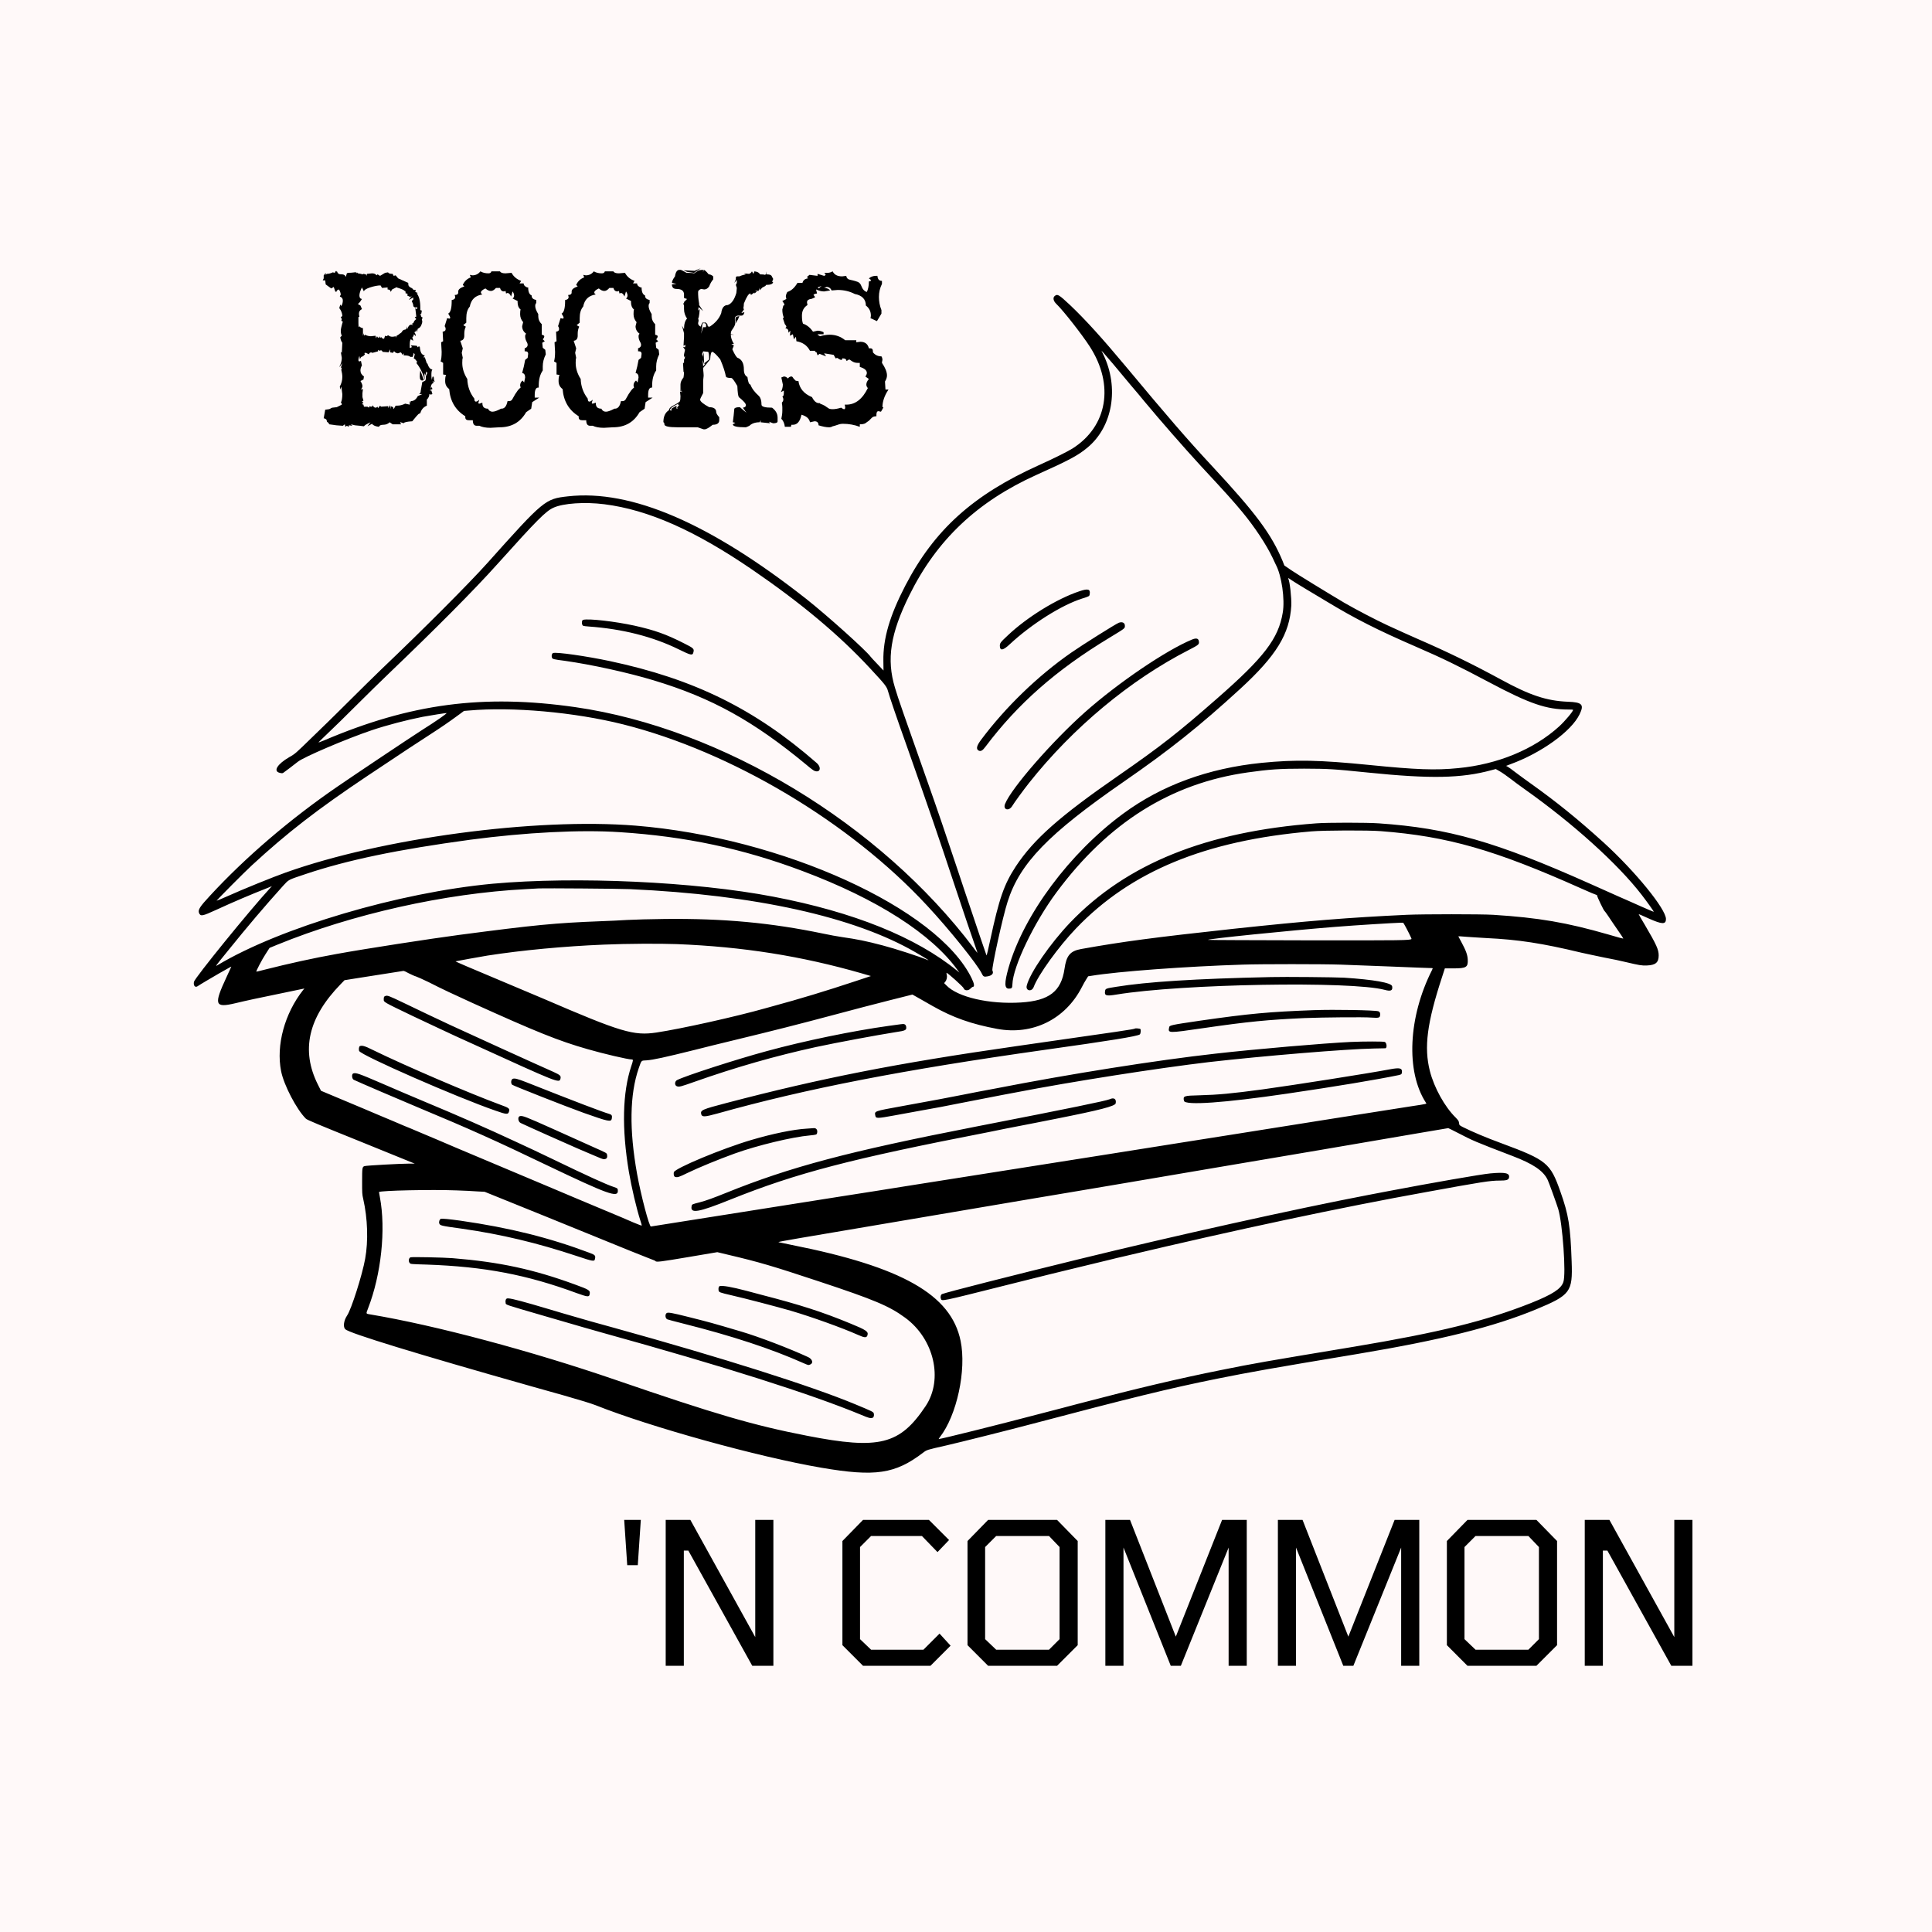 <svg xmlns="http://www.w3.org/2000/svg" xmlns:xlink="http://www.w3.org/1999/xlink" width="80" zoomAndPan="magnify" viewBox="0 0 60 60" height="80" preserveAspectRatio="xMidYMid meet" version="1.0"><defs><g/><clipPath id="72f61ebe52"><path d="M 6 9.125 L 51.75 9.125 L 51.75 45.875 L 6 45.875 Z M 6 9.125 " clip-rule="nonzero"/></clipPath></defs><rect x="-6" width="72" fill="#ffffff" y="-6" height="72" fill-opacity="1"/><rect x="-6" width="72" fill="#ffffff" y="-6" height="72" fill-opacity="1"/><rect x="-6" width="72" fill="#fff9f9" y="-6" height="72" fill-opacity="1"/><g clip-path="url(#72f61ebe52)"><path fill="#000000" d="M 32.766 9.184 C 32.688 9.234 32.707 9.348 32.812 9.445 C 33.023 9.648 33.602 10.387 33.844 10.762 C 34.613 11.953 34.395 13.242 33.305 13.93 C 33.148 14.027 32.711 14.246 32.258 14.449 C 30.223 15.367 29.016 16.453 28.117 18.184 C 27.629 19.125 27.422 19.836 27.434 20.527 L 27.438 20.824 L 27.25 20.625 C 27.148 20.52 27.055 20.418 27.043 20.402 C 26.906 20.207 25.688 19.113 25.031 18.594 C 22.047 16.25 19.605 15.195 17.641 15.414 C 16.93 15.492 16.891 15.523 15.141 17.48 C 14.559 18.129 13.156 19.535 11.84 20.789 C 11.617 21.004 11.18 21.434 10.871 21.742 C 10.562 22.047 10.258 22.352 10.191 22.414 C 10.125 22.477 9.895 22.699 9.676 22.914 C 9.191 23.387 9.164 23.414 8.98 23.516 C 8.613 23.73 8.477 23.949 8.684 24 C 8.742 24.016 8.77 24.016 8.793 24.004 C 8.824 23.984 9.176 23.719 9.246 23.66 C 9.418 23.516 10.754 22.945 11.551 22.676 C 12.016 22.52 12.633 22.359 13.125 22.262 C 13.383 22.215 13.844 22.141 13.867 22.145 C 13.895 22.152 13.547 22.395 13.094 22.68 C 12.641 22.973 11.074 24.02 10.477 24.43 C 9.008 25.438 7.621 26.625 6.523 27.816 C 6.203 28.16 6.145 28.254 6.18 28.352 C 6.23 28.465 6.277 28.457 6.719 28.254 C 7.273 28 7.738 27.801 8.371 27.551 L 8.445 27.52 L 8.398 27.57 C 7.766 28.254 6.047 30.371 6.023 30.492 C 6 30.617 6.066 30.684 6.148 30.621 C 6.215 30.574 6.547 30.379 6.809 30.227 C 6.945 30.152 7.086 30.07 7.121 30.051 C 7.156 30.031 7.184 30.016 7.184 30.02 C 7.184 30.023 7.117 30.168 7.035 30.344 C 6.633 31.207 6.664 31.309 7.309 31.156 C 7.742 31.055 7.73 31.055 9.246 30.742 L 9.453 30.699 L 9.414 30.746 C 8.84 31.473 8.57 32.461 8.73 33.266 C 8.816 33.703 9.215 34.461 9.5 34.742 C 9.539 34.781 9.879 34.922 11.215 35.461 L 12.879 36.137 L 12.715 36.137 C 12.449 36.137 11.375 36.195 11.32 36.215 C 11.25 36.238 11.246 36.266 11.246 36.691 C 11.246 37.047 11.246 37.09 11.281 37.238 C 11.418 37.84 11.441 38.543 11.34 39.094 C 11.25 39.598 10.91 40.664 10.781 40.852 C 10.676 41.008 10.648 41.207 10.723 41.281 C 10.852 41.406 12.945 42.047 16.523 43.059 C 16.645 43.094 17.094 43.219 17.523 43.34 C 18.016 43.48 18.371 43.59 18.5 43.641 C 20.195 44.316 23.543 45.246 25.512 45.582 C 27.18 45.867 27.797 45.777 28.664 45.117 C 28.789 45.023 28.766 45.031 29.398 44.887 C 29.793 44.797 31.414 44.391 32.043 44.223 C 35.094 43.418 36.312 43.117 37.805 42.816 C 38.875 42.602 39.469 42.496 42.168 42.047 C 44.781 41.609 46.387 41.207 47.703 40.664 C 48.773 40.219 48.844 40.125 48.809 39.18 C 48.77 38.066 48.715 37.727 48.457 37 C 48.145 36.117 48.035 36.027 46.637 35.508 C 46.156 35.332 45.715 35.145 45.434 35.004 C 45.32 34.945 45.32 34.945 45.312 34.875 C 45.305 34.816 45.293 34.797 45.211 34.711 C 44.867 34.375 44.539 33.781 44.406 33.262 C 44.219 32.523 44.316 31.77 44.789 30.328 L 44.871 30.074 L 45.137 30.074 C 45.539 30.074 45.594 30.039 45.582 29.797 C 45.574 29.652 45.527 29.52 45.383 29.254 L 45.289 29.078 L 45.344 29.078 C 45.375 29.078 45.469 29.086 45.555 29.094 C 45.641 29.102 45.918 29.117 46.168 29.133 C 47.152 29.18 47.891 29.293 49.109 29.586 C 49.27 29.621 49.59 29.691 49.824 29.738 C 50.059 29.781 50.352 29.844 50.477 29.875 C 50.926 29.98 50.973 29.988 51.141 29.984 C 51.414 29.973 51.512 29.895 51.512 29.672 C 51.512 29.492 51.445 29.34 51.082 28.723 C 50.973 28.543 50.887 28.391 50.891 28.391 C 50.895 28.387 51.031 28.445 51.199 28.523 C 51.621 28.711 51.738 28.715 51.738 28.539 C 51.734 28.227 50.789 27.066 49.805 26.168 C 48.996 25.434 48.344 24.906 47.527 24.324 C 47.398 24.234 47.199 24.086 47.078 23.996 C 46.961 23.906 46.844 23.82 46.82 23.809 L 46.773 23.785 L 46.906 23.734 C 47.871 23.383 48.801 22.711 49.055 22.184 C 49.203 21.879 49.137 21.809 48.691 21.793 C 48.031 21.766 47.512 21.594 46.617 21.105 C 45.734 20.625 44.957 20.246 44.031 19.844 C 43.746 19.719 43.52 19.617 43.086 19.418 C 42.727 19.25 42.125 18.938 41.754 18.723 C 41.277 18.441 40.281 17.832 40.105 17.711 L 39.887 17.562 L 39.832 17.422 C 39.484 16.586 39 15.934 37.633 14.465 C 36.863 13.637 36.25 12.926 34.965 11.383 C 34.246 10.52 33.707 9.926 33.238 9.48 C 32.891 9.156 32.844 9.125 32.766 9.184 M 34.582 11.32 C 34.707 11.473 34.949 11.762 35.117 11.961 C 35.289 12.16 35.48 12.391 35.543 12.469 C 36.043 13.07 36.754 13.883 37.273 14.449 C 38.098 15.336 38.309 15.574 38.578 15.898 C 38.969 16.371 39.324 16.91 39.52 17.32 C 39.562 17.414 39.609 17.512 39.621 17.535 C 39.801 17.867 39.91 18.613 39.836 19.031 C 39.703 19.832 39.254 20.418 37.812 21.68 C 36.602 22.742 36.059 23.168 34.73 24.09 C 32.902 25.355 32.109 26.059 31.547 26.906 C 31.18 27.469 31.031 27.895 30.75 29.203 C 30.695 29.465 30.645 29.676 30.637 29.672 C 30.633 29.664 30.59 29.539 30.539 29.387 C 30.488 29.238 30.34 28.809 30.215 28.43 C 30.086 28.051 29.867 27.402 29.73 26.984 C 29.422 26.055 29.074 25.035 28.832 24.355 C 28.059 22.164 27.891 21.688 27.793 21.355 C 27.527 20.473 27.652 19.676 28.242 18.484 C 29.09 16.77 30.344 15.582 32.184 14.75 C 33.211 14.289 33.473 14.148 33.77 13.902 C 34.555 13.254 34.762 12.043 34.266 11.012 L 34.207 10.891 L 34.277 10.965 C 34.316 11.008 34.453 11.168 34.582 11.32 M 18.77 15.66 C 20.129 15.832 21.582 16.473 23.367 17.695 C 24.875 18.727 26.066 19.723 27.027 20.762 C 27.484 21.254 27.539 21.32 27.578 21.465 C 27.637 21.672 27.816 22.203 28.203 23.289 C 28.879 25.211 29.137 25.953 29.66 27.535 C 29.926 28.336 30.195 29.129 30.301 29.426 C 30.34 29.531 30.359 29.605 30.352 29.59 C 30.34 29.578 30.289 29.512 30.238 29.441 C 27.332 25.586 22.426 22.617 17.867 21.961 C 15.008 21.551 12.75 21.848 10.059 22.996 C 9.969 23.031 9.895 23.062 9.891 23.059 C 9.887 23.055 10.02 22.926 10.188 22.766 C 10.355 22.609 10.754 22.219 11.074 21.898 C 11.395 21.578 11.84 21.141 12.066 20.926 C 13.527 19.527 14.707 18.344 15.449 17.516 C 16.684 16.141 16.949 15.875 17.191 15.766 C 17.492 15.629 18.164 15.582 18.77 15.66 M 40.102 18.012 C 40.148 18.047 40.355 18.172 40.562 18.297 C 40.766 18.418 41.051 18.59 41.195 18.676 C 42.086 19.215 42.777 19.566 43.996 20.094 C 44.773 20.43 45.305 20.688 46.238 21.184 C 47.508 21.859 48.023 22.035 48.715 22.035 C 48.793 22.035 48.855 22.039 48.855 22.043 C 48.855 22.094 48.598 22.398 48.422 22.559 C 47.637 23.273 46.512 23.738 45.285 23.855 C 44.578 23.926 43.977 23.902 42.539 23.758 C 40.98 23.602 40.238 23.586 39.18 23.691 C 37.52 23.859 36.078 24.387 34.879 25.27 C 33.219 26.492 31.793 28.406 31.32 30.059 C 31.188 30.527 31.191 30.703 31.332 30.703 C 31.422 30.703 31.438 30.684 31.441 30.57 C 31.457 30.02 32.113 28.652 32.812 27.711 C 34.418 25.547 36.367 24.324 38.75 23.988 C 39.41 23.895 39.734 23.871 40.5 23.871 C 41.266 23.875 41.371 23.879 42.48 23.992 C 44.426 24.191 45.391 24.172 46.32 23.918 L 46.453 23.883 L 46.582 23.957 C 46.652 23.996 46.801 24.102 46.914 24.188 C 47.023 24.273 47.219 24.418 47.348 24.508 C 48.848 25.57 50.238 26.824 50.98 27.785 C 51.152 28.008 51.367 28.309 51.359 28.316 C 51.355 28.32 51.172 28.242 50.953 28.145 C 50.73 28.047 50.43 27.91 50.281 27.848 C 50.133 27.781 49.727 27.602 49.379 27.445 C 46.457 26.141 44.988 25.719 42.824 25.57 C 42.461 25.543 41.211 25.543 40.875 25.57 C 37.461 25.824 34.984 26.824 33.23 28.656 C 32.613 29.305 31.98 30.219 31.887 30.609 C 31.844 30.773 32.043 30.812 32.102 30.652 C 32.242 30.277 32.875 29.398 33.418 28.832 C 35.117 27.059 37.43 26.102 40.719 25.82 C 41.105 25.785 42.492 25.781 42.883 25.812 C 44.961 25.973 46.418 26.391 49.102 27.59 C 49.352 27.703 49.57 27.793 49.582 27.793 C 49.594 27.793 49.602 27.805 49.602 27.82 C 49.602 27.855 49.809 28.285 49.828 28.289 C 49.836 28.293 49.887 28.363 49.945 28.449 C 50 28.535 50.133 28.727 50.234 28.875 C 50.34 29.023 50.418 29.148 50.414 29.148 C 50.406 29.152 50.199 29.098 49.953 29.023 C 48.652 28.648 47.785 28.5 46.371 28.41 C 45.973 28.387 44.23 28.387 43.695 28.41 C 41.859 28.496 40.617 28.598 38.312 28.844 C 35.836 29.113 34.863 29.242 33.574 29.473 C 33.234 29.535 33.117 29.676 33.059 30.09 C 32.957 30.789 32.582 31.078 31.707 31.133 C 30.727 31.195 29.738 30.969 29.387 30.598 L 29.32 30.531 L 29.352 30.496 C 29.398 30.441 29.422 30.348 29.402 30.273 C 29.395 30.238 29.391 30.211 29.395 30.211 C 29.43 30.211 29.918 30.648 29.93 30.695 C 29.953 30.77 30.074 30.773 30.137 30.703 C 30.164 30.676 30.199 30.648 30.211 30.648 C 30.27 30.648 30.258 30.551 30.18 30.391 C 29.129 28.207 24.285 26.008 19.738 25.641 C 16.625 25.391 11.871 26.027 8.871 27.098 C 8.504 27.227 7.531 27.621 7.074 27.828 C 6.887 27.91 6.73 27.977 6.727 27.973 C 6.719 27.965 7.59 27.086 7.816 26.879 C 8.918 25.863 9.848 25.141 11.414 24.094 C 12.613 23.293 12.961 23.066 13.324 22.832 C 13.715 22.578 13.895 22.457 14.258 22.191 L 14.41 22.078 L 14.562 22.066 C 15.91 21.945 17.84 22.117 19.352 22.496 C 22.707 23.34 26.391 25.531 28.789 28.121 C 29.488 28.871 30.355 29.953 30.488 30.23 C 30.535 30.332 30.559 30.344 30.68 30.32 C 30.812 30.293 30.867 30.227 30.82 30.141 C 30.789 30.078 31.141 28.469 31.293 28 C 31.672 26.809 32.559 25.895 34.898 24.277 C 36.312 23.301 37.254 22.551 38.523 21.387 C 39.637 20.363 40.051 19.688 40.102 18.809 C 40.113 18.566 40.055 18.047 40.008 17.969 C 39.992 17.941 40.02 17.953 40.102 18.012 M 33.52 18.363 C 32.816 18.598 31.895 19.168 31.301 19.73 C 31.066 19.949 31.051 19.973 31.051 20.059 C 31.055 20.219 31.152 20.203 31.359 20.008 C 32.035 19.379 32.965 18.793 33.602 18.59 C 33.824 18.52 33.832 18.516 33.84 18.461 C 33.871 18.293 33.793 18.27 33.52 18.363 M 18.109 19.25 C 18.059 19.262 18.059 19.406 18.109 19.434 C 18.125 19.441 18.203 19.453 18.285 19.457 C 19.328 19.531 20.27 19.77 21.074 20.164 C 21.461 20.355 21.512 20.367 21.535 20.254 C 21.562 20.148 21.543 20.129 21.23 19.973 C 20.691 19.699 20.332 19.57 19.703 19.43 C 19.113 19.301 18.277 19.203 18.109 19.25 M 34.746 19.34 C 34.652 19.375 33.602 20.035 33.266 20.27 C 32.227 20.992 31.227 21.961 30.473 22.969 C 30.332 23.156 30.305 23.262 30.391 23.309 C 30.457 23.344 30.516 23.312 30.609 23.184 C 31.613 21.852 32.797 20.809 34.438 19.816 C 34.957 19.5 34.934 19.52 34.934 19.43 C 34.934 19.34 34.852 19.301 34.746 19.34 M 37.016 19.863 C 36.199 20.203 34.711 21.215 33.691 22.121 C 32.68 23.02 31.418 24.465 31.215 24.961 C 31.137 25.148 31.332 25.207 31.438 25.027 C 31.504 24.918 31.766 24.559 31.957 24.316 C 33.32 22.598 35.098 21.117 36.922 20.184 C 37.234 20.023 37.25 20.012 37.23 19.906 C 37.215 19.824 37.145 19.809 37.016 19.863 M 17.176 20.281 C 17.137 20.297 17.121 20.367 17.141 20.422 C 17.156 20.469 17.188 20.477 17.547 20.523 C 18.379 20.641 19.516 20.891 20.301 21.129 C 22.113 21.676 23.406 22.395 25.047 23.754 C 25.16 23.852 25.27 23.934 25.297 23.941 C 25.477 24.008 25.52 23.828 25.355 23.688 C 23.434 22.012 21.547 21.086 18.941 20.531 C 18.203 20.375 17.273 20.242 17.176 20.281 M 19.254 25.844 C 21.297 25.977 23.066 26.352 24.914 27.047 C 27.238 27.918 28.934 29.004 29.746 30.137 L 29.797 30.203 L 29.723 30.145 C 28.449 29.105 26.512 28.324 24.02 27.848 C 21.582 27.379 17.883 27.211 15.297 27.445 C 12.398 27.715 8.715 28.801 6.758 29.973 C 6.68 30.02 6.672 30.027 7.062 29.547 C 7.699 28.758 8.199 28.168 8.793 27.508 C 8.977 27.309 8.934 27.332 9.48 27.148 C 10.793 26.707 12.355 26.383 14.609 26.078 C 16.32 25.852 18.02 25.762 19.254 25.844 M 19.562 27.613 C 23.449 27.789 26.539 28.473 28.438 29.578 C 28.82 29.801 28.91 29.859 28.777 29.801 C 28.566 29.711 27.773 29.453 27.406 29.359 C 26.891 29.223 26.613 29.168 26.152 29.102 C 26.012 29.082 25.754 29.035 25.574 28.996 C 23.938 28.656 22.469 28.52 20.652 28.539 C 20.211 28.543 19.684 28.559 19.48 28.57 C 19.273 28.582 18.906 28.602 18.664 28.609 C 17.242 28.664 16.625 28.723 14.254 29.035 C 13.418 29.145 11.336 29.465 10.461 29.625 C 9.738 29.754 8.977 29.922 8.223 30.113 C 8.082 30.152 7.965 30.176 7.961 30.176 C 7.949 30.16 8.129 29.812 8.246 29.633 L 8.371 29.438 L 8.609 29.34 C 10.941 28.387 13.824 27.742 16.328 27.613 C 16.5 27.605 16.688 27.594 16.738 27.59 C 16.949 27.582 19.23 27.598 19.562 27.613 M 43.617 28.719 C 43.688 28.84 43.844 29.152 43.836 29.16 C 43.793 29.203 43.59 29.207 40.605 29.203 C 38.938 29.199 37.551 29.195 37.523 29.188 C 37.422 29.164 40.117 28.891 41.465 28.785 C 42.152 28.73 43.25 28.664 43.488 28.656 L 43.578 28.656 L 43.617 28.719 M 21.016 29.32 C 23.074 29.402 24.879 29.688 26.766 30.23 L 27.047 30.312 L 26.562 30.473 C 25.645 30.777 24.844 31.02 23.996 31.25 C 23.918 31.27 23.809 31.301 23.758 31.316 C 22.844 31.574 21.164 31.949 20.387 32.066 C 19.676 32.172 19.289 32.055 16.887 31.02 C 16.664 30.926 16.094 30.684 15.625 30.488 C 14.582 30.051 14.133 29.859 14.148 29.855 C 14.188 29.844 14.93 29.711 15.141 29.676 C 16.223 29.508 17.52 29.387 18.754 29.336 C 19.473 29.305 20.48 29.301 21.016 29.32 M 41.629 29.957 C 41.895 29.965 42.594 29.992 43.184 30.016 C 43.77 30.039 44.305 30.062 44.371 30.062 C 44.441 30.062 44.496 30.066 44.496 30.07 C 44.496 30.074 44.484 30.102 44.469 30.133 C 43.734 31.59 43.656 33.277 44.281 34.242 C 44.312 34.285 44.352 34.277 43.809 34.359 C 43.559 34.398 42.496 34.566 41.449 34.73 C 40.402 34.898 38.984 35.121 38.301 35.23 C 37.613 35.34 35.918 35.605 34.527 35.828 C 31.66 36.281 29.559 36.613 28.168 36.832 C 27.645 36.918 26.719 37.062 26.117 37.156 C 24.719 37.379 21.668 37.859 20.859 37.988 C 20.52 38.043 20.23 38.09 20.215 38.09 C 20.164 38.105 19.906 37.125 19.785 36.457 C 19.539 35.086 19.555 33.992 19.836 33.176 C 19.926 32.922 19.906 32.938 20.078 32.93 C 20.293 32.914 20.648 32.836 21.562 32.609 C 21.812 32.543 22.41 32.398 22.891 32.281 C 24.035 32.004 24.746 31.824 25.918 31.512 C 26.449 31.367 27.211 31.172 27.609 31.07 L 28.336 30.887 L 28.551 31.008 C 28.668 31.074 28.852 31.18 28.961 31.242 C 29.594 31.602 30.172 31.805 30.969 31.953 C 32.07 32.156 33.086 31.656 33.598 30.656 C 33.641 30.574 33.699 30.465 33.734 30.414 L 33.793 30.32 L 33.891 30.305 C 34.719 30.168 36.852 30.012 38.598 29.957 C 39.156 29.938 41.082 29.938 41.629 29.957 M 12.695 30.227 C 12.773 30.266 12.871 30.312 12.918 30.324 C 12.965 30.34 13.141 30.418 13.309 30.5 C 13.746 30.723 14.082 30.879 14.648 31.137 C 16.656 32.047 17.344 32.324 18.246 32.582 C 18.746 32.727 19.5 32.902 19.613 32.902 C 19.672 32.902 19.668 32.922 19.605 33.109 C 19.332 33.93 19.305 35.039 19.531 36.395 C 19.617 36.891 19.762 37.516 19.891 37.918 C 19.918 37.996 19.934 38.062 19.93 38.062 C 19.926 38.066 19.809 38.023 19.672 37.965 C 19.531 37.906 19.367 37.832 19.301 37.805 C 19.234 37.777 18.98 37.672 18.73 37.566 C 18.484 37.465 18.102 37.305 17.883 37.211 C 17.66 37.117 17.379 36.996 17.254 36.945 C 17.129 36.891 16.285 36.535 15.371 36.152 C 14.461 35.77 13.656 35.43 13.582 35.395 C 13.445 35.34 12.891 35.102 12.738 35.039 C 12.691 35.023 12.453 34.922 12.207 34.816 C 11.961 34.715 11.539 34.535 11.273 34.422 C 11.008 34.312 10.605 34.141 10.379 34.047 L 9.969 33.875 L 9.871 33.68 C 9.34 32.617 9.57 31.602 10.578 30.566 L 10.699 30.441 L 11.086 30.379 C 11.645 30.289 12.5 30.156 12.531 30.152 C 12.547 30.152 12.621 30.184 12.695 30.227 M 39.465 30.344 C 37.109 30.395 35.613 30.492 34.672 30.645 C 34.348 30.695 34.332 30.703 34.32 30.77 C 34.293 30.922 34.348 30.941 34.672 30.887 C 36.695 30.555 41.965 30.461 43.008 30.742 C 43.195 30.793 43.258 30.762 43.234 30.629 C 43.215 30.52 42.656 30.422 41.742 30.363 C 41.5 30.348 39.887 30.332 39.465 30.344 M 11.961 30.934 C 11.926 30.945 11.918 30.969 11.918 31.031 C 11.918 31.125 11.879 31.102 12.812 31.551 C 13.289 31.777 13.375 31.816 13.641 31.941 C 14.074 32.145 14.227 32.215 14.695 32.426 C 17.359 33.641 17.367 33.645 17.406 33.5 C 17.426 33.41 17.402 33.387 17.18 33.285 C 16.785 33.113 14.332 31.996 14 31.84 C 13.711 31.707 12.922 31.332 12.543 31.148 C 12.062 30.918 12.031 30.906 11.961 30.934 M 40.809 31.371 C 39.422 31.422 38.805 31.477 37.262 31.699 C 36.359 31.832 36.32 31.84 36.309 31.906 C 36.273 32.09 36.262 32.09 37.367 31.93 C 38.762 31.727 39.383 31.668 40.516 31.617 C 41.094 31.594 42.371 31.582 42.59 31.602 C 42.809 31.617 42.848 31.609 42.859 31.543 C 42.875 31.473 42.855 31.426 42.805 31.406 C 42.695 31.371 41.43 31.348 40.809 31.371 M 27.969 31.809 C 27.945 31.812 27.781 31.836 27.602 31.859 C 26.496 32.012 24.98 32.324 23.82 32.641 C 22.891 32.891 21.273 33.414 21.027 33.543 C 20.949 33.582 20.945 33.707 21.02 33.734 C 21.09 33.762 21.145 33.746 21.543 33.605 C 22.855 33.141 24.094 32.789 25.344 32.516 C 25.977 32.379 27.285 32.137 27.809 32.055 C 28.129 32.008 28.16 31.992 28.141 31.879 C 28.125 31.809 28.082 31.789 27.969 31.809 M 35.25 31.941 C 35.23 31.965 34.898 32.012 31.543 32.492 C 27.836 33.023 25.5 33.484 22.578 34.25 C 21.801 34.453 21.746 34.477 21.777 34.602 C 21.801 34.695 21.883 34.691 22.277 34.582 C 25.035 33.809 28.035 33.227 32.438 32.605 C 34.469 32.32 35.316 32.184 35.398 32.125 C 35.426 32.102 35.438 31.98 35.414 31.957 C 35.398 31.941 35.262 31.93 35.25 31.941 M 41.941 32.359 C 41.125 32.398 39.012 32.578 37.738 32.723 C 35.918 32.926 33.227 33.352 30.91 33.805 C 30.715 33.84 30.473 33.887 30.371 33.906 C 30.27 33.926 30.062 33.969 29.914 33.996 C 29.59 34.062 28.902 34.191 28.012 34.352 C 27.133 34.512 27.156 34.504 27.184 34.648 C 27.199 34.738 27.246 34.738 27.773 34.641 C 28 34.598 28.375 34.531 28.609 34.488 C 29.07 34.406 29.332 34.359 29.848 34.254 C 30.285 34.168 30.824 34.062 31.133 34.004 C 31.27 33.98 31.445 33.945 31.527 33.93 C 33.301 33.586 35.957 33.172 37.547 32.984 C 39.223 32.793 41.801 32.578 42.676 32.562 C 42.852 32.559 43.008 32.555 43.02 32.555 C 43.082 32.555 43.07 32.391 43.008 32.359 C 42.965 32.34 42.367 32.34 41.941 32.359 M 11.176 32.488 C 11.148 32.5 11.137 32.586 11.152 32.637 C 11.203 32.77 14.195 34.082 15.398 34.496 C 15.719 34.609 15.773 34.613 15.801 34.539 C 15.84 34.43 15.824 34.41 15.539 34.309 C 14.586 33.957 12.613 33.113 11.582 32.609 C 11.324 32.48 11.246 32.461 11.176 32.488 M 43.195 33.203 C 42.57 33.324 40.18 33.699 39.211 33.832 C 38.246 33.961 37.844 34 37.238 34.016 C 36.766 34.027 36.734 34.035 36.77 34.188 C 36.801 34.336 38.027 34.25 39.965 33.965 C 41.488 33.742 42.77 33.527 43.445 33.387 C 43.527 33.367 43.539 33.352 43.539 33.273 C 43.539 33.172 43.457 33.156 43.195 33.203 M 10.973 33.336 C 10.914 33.352 10.926 33.508 10.988 33.535 C 11.18 33.625 12.418 34.156 12.961 34.383 C 14.582 35.059 15.418 35.434 16.977 36.184 C 18.883 37.094 19.188 37.203 19.188 36.984 C 19.188 36.91 19.18 36.902 19.062 36.863 C 18.82 36.781 18.293 36.543 17.121 35.977 C 16.711 35.781 16.359 35.613 16.344 35.609 C 16.328 35.602 16.172 35.531 16 35.449 C 15.156 35.055 14.23 34.648 13.18 34.211 C 12.824 34.062 12.219 33.805 11.836 33.637 C 11.148 33.34 11.055 33.309 10.973 33.336 M 15.922 33.504 C 15.867 33.531 15.859 33.645 15.906 33.688 C 15.953 33.723 17.574 34.363 18.121 34.559 C 18.902 34.836 18.98 34.852 19 34.738 C 19.016 34.648 19 34.617 18.922 34.594 C 18.715 34.535 17.852 34.207 16.344 33.609 C 16.074 33.504 15.984 33.48 15.922 33.504 M 34.465 34.137 C 34.332 34.191 33.293 34.406 30.305 34.988 C 26.34 35.762 24.547 36.238 22.555 37.043 C 22.117 37.219 21.945 37.281 21.727 37.34 C 21.496 37.398 21.488 37.402 21.48 37.453 C 21.426 37.699 21.676 37.66 22.703 37.246 C 24.75 36.426 26.414 35.992 30.715 35.156 C 30.973 35.105 31.215 35.055 31.25 35.047 C 31.289 35.039 31.496 35 31.715 34.957 C 31.934 34.914 32.141 34.875 32.176 34.867 C 32.215 34.859 32.508 34.801 32.828 34.738 C 34.164 34.473 34.629 34.352 34.648 34.266 C 34.676 34.133 34.598 34.074 34.465 34.137 M 16.141 34.664 C 16.07 34.688 16.09 34.836 16.168 34.875 C 16.328 34.953 17.648 35.543 17.949 35.672 C 18.141 35.754 18.395 35.863 18.508 35.91 C 18.621 35.961 18.727 36 18.746 36 C 18.84 36 18.871 35.957 18.852 35.859 C 18.844 35.809 18.836 35.805 18.457 35.637 C 18.246 35.543 17.676 35.285 17.188 35.066 C 16.309 34.672 16.227 34.641 16.141 34.664 M 25.055 35.051 C 24.641 35.074 23.996 35.207 23.336 35.402 C 22.43 35.668 20.953 36.285 20.926 36.406 C 20.914 36.477 20.93 36.539 20.969 36.551 C 21.043 36.57 21.09 36.555 21.344 36.43 C 21.699 36.258 22.309 36.008 22.816 35.824 C 23.52 35.57 24.609 35.309 25.148 35.262 C 25.352 35.242 25.363 35.238 25.375 35.188 C 25.398 35.098 25.355 35.031 25.277 35.035 C 25.258 35.035 25.156 35.043 25.055 35.051 M 45.277 35.184 C 45.734 35.422 45.801 35.453 46.965 35.898 C 47.605 36.141 47.926 36.355 48.062 36.637 C 48.09 36.684 48.355 37.422 48.391 37.543 C 48.527 37.992 48.641 39.566 48.551 39.816 C 48.48 40.027 48.215 40.199 47.551 40.465 C 46.145 41.023 44.703 41.379 42.07 41.82 C 39.219 42.293 38.953 42.34 37.926 42.547 C 36.617 42.809 35.293 43.121 33.492 43.594 C 33.348 43.633 33.117 43.691 32.977 43.73 C 32.836 43.766 32.496 43.855 32.223 43.926 C 30.992 44.25 29.223 44.691 29.152 44.691 C 29.148 44.691 29.164 44.664 29.188 44.633 C 29.715 43.957 30.02 42.551 29.832 41.641 C 29.539 40.207 28.016 39.344 24.594 38.664 C 24.426 38.629 24.258 38.594 24.219 38.586 C 24.129 38.57 24.008 38.59 25.883 38.273 C 27.523 37.996 29.371 37.684 32.035 37.23 C 32.793 37.105 34.094 36.883 34.934 36.742 C 35.77 36.598 37.012 36.387 37.695 36.273 C 38.375 36.156 39.883 35.902 41.039 35.707 C 42.195 35.508 43.555 35.277 44.055 35.191 C 44.555 35.105 44.973 35.035 44.977 35.035 C 44.984 35.035 45.117 35.102 45.277 35.184 M 46.285 36.441 C 46.008 36.465 44.422 36.742 43.113 36.992 C 42.875 37.039 42.59 37.094 42.48 37.113 C 40.234 37.543 36.469 38.379 33.492 39.109 C 31.371 39.629 29.422 40.125 29.258 40.188 C 29.219 40.203 29.199 40.27 29.219 40.328 C 29.254 40.418 29.152 40.438 31.305 39.898 C 31.895 39.75 32.48 39.605 32.602 39.574 C 32.727 39.543 32.965 39.484 33.133 39.445 C 33.559 39.34 34.141 39.199 34.438 39.129 C 34.574 39.094 34.801 39.039 34.945 39.008 C 38.398 38.188 41.629 37.5 44.316 37.016 C 46.031 36.703 46.277 36.664 46.574 36.664 C 46.781 36.664 46.848 36.645 46.863 36.574 C 46.895 36.43 46.754 36.398 46.285 36.441 M 14.188 36.969 C 14.402 36.977 14.688 36.988 14.816 37 L 15.051 37.012 L 16.953 37.781 C 17.996 38.207 19.176 38.684 19.566 38.844 C 19.961 39 20.297 39.137 20.316 39.141 C 20.332 39.145 20.348 39.156 20.355 39.164 C 20.379 39.203 20.52 39.184 21.379 39.039 L 22.277 38.887 L 22.602 38.965 C 23.578 39.195 23.988 39.316 25.438 39.797 C 27.148 40.363 27.621 40.562 28.109 40.922 C 29.008 41.578 29.301 42.836 28.746 43.668 C 27.945 44.867 27.309 45.027 25.07 44.59 C 23.402 44.266 22.238 43.926 19.113 42.852 C 16.496 41.953 13.512 41.156 11.496 40.82 C 11.359 40.797 11.363 40.809 11.43 40.633 C 11.84 39.578 11.988 38.18 11.797 37.176 C 11.781 37.09 11.77 37.02 11.77 37.02 C 11.816 36.973 13.406 36.938 14.188 36.969 M 13.691 37.852 C 13.652 37.863 13.625 37.945 13.641 37.992 C 13.668 38.062 13.676 38.066 14.359 38.16 C 15.559 38.332 16.68 38.598 17.914 39.008 C 18.418 39.176 18.461 39.184 18.477 39.098 C 18.5 38.996 18.484 38.973 18.316 38.91 C 17.051 38.434 15.824 38.129 14.305 37.91 C 13.934 37.859 13.734 37.84 13.691 37.852 M 12.75 39.047 C 12.695 39.066 12.676 39.168 12.723 39.223 C 12.75 39.258 12.754 39.258 13.262 39.273 C 15.043 39.336 16.359 39.586 17.914 40.16 C 18.25 40.281 18.297 40.285 18.312 40.195 C 18.336 40.074 18.305 40.055 17.855 39.891 C 16.578 39.422 15.512 39.191 14.059 39.074 C 13.773 39.051 12.801 39.031 12.75 39.047 M 22.352 39.941 C 22.32 39.949 22.305 40.008 22.316 40.074 C 22.328 40.133 22.348 40.141 22.719 40.227 C 23.129 40.32 24.145 40.586 24.562 40.707 C 25.211 40.898 26.156 41.238 26.648 41.457 C 26.855 41.551 26.918 41.551 26.941 41.461 C 26.973 41.352 26.895 41.301 26.398 41.098 C 25.547 40.746 24.844 40.52 23.676 40.219 C 23.477 40.164 23.254 40.105 23.176 40.086 C 22.715 39.965 22.438 39.918 22.352 39.941 M 15.73 40.332 C 15.703 40.352 15.691 40.41 15.703 40.461 C 15.715 40.527 15.625 40.496 16.926 40.875 C 18.121 41.223 18.297 41.273 18.688 41.383 C 22.469 42.43 25.188 43.293 26.75 43.941 C 26.98 44.039 27.027 44.051 27.098 44.031 C 27.133 44.02 27.152 43.961 27.137 43.898 C 27.125 43.848 27.102 43.836 26.555 43.609 C 25.184 43.039 22.418 42.164 19.047 41.23 C 18.402 41.055 18.164 40.984 17.992 40.934 C 17.898 40.906 17.668 40.84 17.477 40.785 C 17.289 40.727 16.867 40.605 16.539 40.508 C 15.965 40.344 15.773 40.301 15.73 40.332 M 20.707 40.777 C 20.648 40.812 20.656 40.941 20.723 40.973 C 20.746 40.98 20.961 41.043 21.207 41.102 C 22.742 41.488 23.961 41.891 24.949 42.332 C 25.098 42.398 25.109 42.402 25.164 42.375 C 25.266 42.332 25.23 42.211 25.102 42.148 C 24.52 41.879 23.57 41.516 23.016 41.352 C 22.074 41.074 22.059 41.07 21.375 40.898 C 20.879 40.773 20.75 40.75 20.707 40.777 " fill-opacity="1" fill-rule="evenodd"/></g><g fill="#000000" fill-opacity="1"><g transform="translate(10.006, 13.239)"><g><path d="M 0.094 -0.516 C 0.188 -0.523 0.238 -0.535 0.25 -0.547 C 0.258 -0.555 0.281 -0.566 0.312 -0.578 L 0.453 -0.594 L 0.609 -0.672 C 0.609 -0.711 0.598 -0.734 0.578 -0.734 C 0.609 -0.785 0.625 -0.875 0.625 -1 L 0.594 -1.234 L 0.562 -1.141 L 0.547 -1.234 C 0.598 -1.328 0.625 -1.426 0.625 -1.531 C 0.625 -1.602 0.613 -1.676 0.594 -1.75 L 0.609 -1.828 L 0.578 -1.812 L 0.625 -1.969 C 0.582 -1.895 0.551 -1.852 0.531 -1.844 C 0.582 -1.938 0.609 -2.031 0.609 -2.125 L 0.578 -2.312 L 0.609 -2.281 L 0.625 -2.594 C 0.594 -2.633 0.57 -2.691 0.562 -2.766 L 0.609 -2.812 C 0.586 -2.863 0.578 -2.91 0.578 -2.953 C 0.578 -2.992 0.582 -3.035 0.594 -3.078 C 0.613 -3.16 0.629 -3.219 0.641 -3.25 C 0.617 -3.258 0.602 -3.27 0.594 -3.281 L 0.609 -3.328 L 0.578 -3.391 L 0.625 -3.422 C 0.625 -3.504 0.594 -3.586 0.531 -3.672 L 0.562 -3.781 L 0.594 -3.734 C 0.625 -3.785 0.641 -3.844 0.641 -3.906 C 0.641 -3.969 0.609 -4.008 0.547 -4.031 L 0.578 -4.094 C 0.566 -4.164 0.547 -4.219 0.516 -4.25 C 0.473 -4.238 0.445 -4.211 0.438 -4.172 L 0.406 -4.188 L 0.359 -4.328 L 0.281 -4.281 L 0.109 -4.406 L 0.094 -4.531 L 0.016 -4.531 L 0.047 -4.594 L 0.047 -4.688 C 0.066 -4.707 0.086 -4.734 0.109 -4.766 L 0.109 -4.703 L 0.141 -4.734 C 0.203 -4.734 0.266 -4.75 0.328 -4.781 L 0.391 -4.766 L 0.422 -4.828 L 0.438 -4.797 L 0.453 -4.828 C 0.473 -4.773 0.492 -4.742 0.516 -4.734 C 0.535 -4.723 0.566 -4.719 0.609 -4.719 C 0.648 -4.719 0.68 -4.707 0.703 -4.688 L 0.734 -4.641 L 0.766 -4.75 L 0.797 -4.766 C 0.859 -4.766 0.93 -4.77 1.016 -4.781 L 1.031 -4.797 L 1.062 -4.75 L 1.078 -4.781 L 1.109 -4.75 C 1.191 -4.738 1.238 -4.727 1.25 -4.719 L 1.281 -4.734 L 1.359 -4.719 L 1.375 -4.672 L 1.391 -4.734 L 1.547 -4.75 C 1.617 -4.75 1.664 -4.727 1.688 -4.688 L 1.719 -4.719 L 1.797 -4.672 L 1.953 -4.766 L 2.047 -4.781 C 2.055 -4.75 2.102 -4.734 2.188 -4.734 L 2.219 -4.672 L 2.281 -4.688 L 2.359 -4.594 L 2.672 -4.453 C 2.672 -4.41 2.676 -4.379 2.688 -4.359 C 2.695 -4.348 2.707 -4.336 2.719 -4.328 C 2.738 -4.316 2.754 -4.305 2.766 -4.297 C 2.785 -4.297 2.797 -4.289 2.797 -4.281 C 2.816 -4.258 2.832 -4.242 2.844 -4.234 L 2.906 -4.234 L 2.891 -4.172 L 2.969 -4.141 L 2.938 -4.125 C 3.008 -4.039 3.047 -3.895 3.047 -3.688 L 3.047 -3.609 L 3.094 -3.594 L 3.078 -3.5 L 3.031 -3.469 L 3.062 -3.469 C 3.062 -3.414 3.082 -3.383 3.125 -3.375 L 3.094 -3.328 L 3.109 -3.25 C 3.109 -3.227 3.098 -3.191 3.078 -3.141 C 3.055 -3.086 3.02 -3.051 2.969 -3.031 L 2.938 -2.922 L 2.922 -3.016 C 2.922 -2.961 2.898 -2.93 2.859 -2.922 C 2.891 -2.891 2.906 -2.848 2.906 -2.797 C 2.875 -2.836 2.852 -2.859 2.844 -2.859 C 2.844 -2.848 2.844 -2.836 2.844 -2.828 L 2.812 -2.766 L 2.797 -2.781 L 2.828 -2.656 L 2.75 -2.703 C 2.727 -2.672 2.719 -2.609 2.719 -2.516 C 2.719 -2.492 2.719 -2.469 2.719 -2.438 C 2.758 -2.438 2.781 -2.445 2.781 -2.469 C 2.781 -2.477 2.77 -2.492 2.75 -2.516 L 2.938 -2.5 L 2.969 -2.453 L 3 -2.484 L 3.031 -2.469 C 3.039 -2.363 3.062 -2.289 3.094 -2.25 C 3.125 -2.219 3.156 -2.203 3.188 -2.203 L 3.141 -2.141 L 3.188 -2.141 L 3.25 -1.953 L 3.266 -1.953 C 3.305 -1.828 3.359 -1.766 3.422 -1.766 C 3.398 -1.734 3.391 -1.676 3.391 -1.594 C 3.391 -1.539 3.395 -1.488 3.406 -1.438 C 3.414 -1.508 3.426 -1.547 3.438 -1.547 C 3.457 -1.547 3.469 -1.523 3.469 -1.484 C 3.469 -1.441 3.477 -1.41 3.5 -1.391 L 3.422 -1.391 L 3.469 -1.359 C 3.406 -1.328 3.375 -1.281 3.375 -1.219 C 3.375 -1.207 3.375 -1.191 3.375 -1.172 L 3.406 -1.219 L 3.422 -1.156 C 3.367 -1.133 3.344 -1.125 3.344 -1.125 C 3.344 -1.113 3.352 -1.109 3.375 -1.109 L 3.391 -1.109 L 3.422 -1 L 3.375 -0.984 L 3.328 -1 C 3.328 -0.938 3.301 -0.879 3.25 -0.828 L 3.25 -0.641 C 3.145 -0.598 3.078 -0.52 3.047 -0.406 C 3.035 -0.406 3.016 -0.395 2.984 -0.375 C 2.961 -0.352 2.898 -0.281 2.797 -0.156 C 2.629 -0.145 2.539 -0.125 2.531 -0.094 C 2.477 -0.113 2.445 -0.125 2.438 -0.125 C 2.426 -0.125 2.422 -0.125 2.422 -0.125 C 2.422 -0.113 2.43 -0.094 2.453 -0.062 L 2.188 -0.062 L 2.094 -0.125 C 2.039 -0.07 1.973 -0.047 1.891 -0.047 C 1.816 -0.047 1.773 -0.023 1.766 0.016 C 1.66 0.004 1.586 -0.023 1.547 -0.078 L 1.406 0 L 1.5 -0.125 C 1.383 -0.07 1.316 -0.031 1.297 0 L 1.172 -0.016 L 1.016 -0.031 L 0.891 -0.062 L 0.938 -0.016 L 0.828 -0.031 L 0.828 0.016 L 0.766 -0.016 L 0.719 0.016 L 0.703 -0.062 L 0.641 -0.016 L 0.438 -0.031 L 0.219 -0.062 C 0.207 -0.094 0.191 -0.113 0.172 -0.125 C 0.148 -0.133 0.141 -0.156 0.141 -0.188 C 0.129 -0.219 0.098 -0.238 0.047 -0.25 Z M 1.266 -2.812 L 1.297 -2.891 L 1.297 -2.812 L 1.328 -2.844 C 1.391 -2.812 1.453 -2.797 1.516 -2.797 L 1.656 -2.812 L 1.672 -2.734 L 1.703 -2.797 L 1.734 -2.75 C 1.754 -2.75 1.766 -2.754 1.766 -2.766 C 1.773 -2.773 1.781 -2.785 1.781 -2.797 L 1.797 -2.75 L 1.844 -2.766 C 1.852 -2.734 1.879 -2.719 1.922 -2.719 L 1.953 -2.812 L 2 -2.797 L 2.047 -2.828 C 2.086 -2.797 2.129 -2.781 2.172 -2.781 C 2.203 -2.781 2.238 -2.785 2.281 -2.797 L 2.281 -2.75 L 2.312 -2.812 C 2.352 -2.832 2.383 -2.852 2.406 -2.875 C 2.438 -2.895 2.457 -2.91 2.469 -2.922 C 2.477 -2.941 2.488 -2.957 2.5 -2.969 C 2.52 -2.988 2.539 -3 2.562 -3 C 2.602 -3 2.629 -3.035 2.641 -3.109 L 2.641 -3.016 C 2.672 -3.109 2.711 -3.156 2.766 -3.156 C 2.785 -3.156 2.805 -3.148 2.828 -3.141 L 2.781 -3.188 C 2.812 -3.188 2.832 -3.203 2.844 -3.234 C 2.852 -3.266 2.879 -3.297 2.922 -3.328 L 2.875 -3.391 L 2.922 -3.406 L 2.891 -3.672 C 2.91 -3.648 2.926 -3.641 2.938 -3.641 C 2.945 -3.641 2.953 -3.66 2.953 -3.703 L 2.906 -3.688 C 2.852 -3.695 2.828 -3.719 2.828 -3.75 C 2.828 -3.781 2.812 -3.828 2.781 -3.891 L 2.828 -3.938 L 2.828 -4 L 2.688 -3.922 L 2.781 -4.047 L 2.734 -4.016 L 2.641 -4.062 L 2.656 -4.109 L 2.578 -4.141 L 2.594 -4.156 L 2.578 -4.203 L 2.562 -4.203 C 2.539 -4.234 2.457 -4.27 2.312 -4.312 L 2.328 -4.328 L 2.172 -4.25 L 2.125 -4.172 C 2.125 -4.223 2.094 -4.25 2.031 -4.25 L 2.031 -4.312 L 1.859 -4.297 L 1.812 -4.375 C 1.719 -4.375 1.609 -4.352 1.484 -4.312 C 1.359 -4.27 1.297 -4.227 1.297 -4.188 L 1.234 -4.312 C 1.18 -4.207 1.156 -4.125 1.156 -4.062 C 1.156 -4 1.18 -3.961 1.234 -3.953 L 1.172 -3.859 L 1.109 -3.797 L 1.188 -3.75 L 1.234 -3.641 C 1.172 -3.609 1.141 -3.562 1.141 -3.5 C 1.141 -3.469 1.145 -3.438 1.156 -3.406 L 1.125 -3.391 C 1.125 -3.316 1.125 -3.254 1.125 -3.203 C 1.125 -3.117 1.129 -3.078 1.141 -3.078 C 1.141 -3.078 1.145 -3.086 1.156 -3.109 C 1.176 -3.078 1.211 -3.055 1.266 -3.047 Z M 1.297 -0.609 L 1.406 -0.609 L 1.453 -0.578 L 1.469 -0.625 C 1.488 -0.613 1.508 -0.609 1.531 -0.609 C 1.551 -0.609 1.562 -0.625 1.562 -0.656 C 1.594 -0.602 1.625 -0.578 1.656 -0.578 C 1.676 -0.578 1.695 -0.586 1.719 -0.609 L 1.734 -0.562 L 1.797 -0.641 L 1.828 -0.609 L 2.047 -0.625 L 2.062 -0.562 L 2.094 -0.656 L 2.141 -0.531 L 2.125 -0.625 L 2.203 -0.594 L 2.219 -0.531 L 2.281 -0.641 C 2.289 -0.641 2.305 -0.641 2.328 -0.641 C 2.41 -0.641 2.492 -0.66 2.578 -0.703 L 2.719 -0.672 L 2.719 -0.781 L 2.75 -0.734 L 2.75 -0.781 C 2.844 -0.781 2.914 -0.832 2.969 -0.938 L 3.109 -1 L 3 -1 C 3.039 -1.008 3.062 -1.047 3.062 -1.109 L 3.109 -1.375 C 3.16 -1.395 3.191 -1.41 3.203 -1.422 C 3.211 -1.441 3.219 -1.461 3.219 -1.484 C 3.219 -1.504 3.219 -1.523 3.219 -1.547 C 3.227 -1.578 3.242 -1.613 3.266 -1.656 L 3.234 -1.703 L 3.203 -1.578 C 3.18 -1.629 3.172 -1.656 3.172 -1.656 C 3.172 -1.656 3.172 -1.648 3.172 -1.641 C 3.172 -1.609 3.176 -1.539 3.188 -1.438 C 3.125 -1.656 3.035 -1.832 2.922 -1.969 L 2.953 -2 L 2.891 -2.078 L 2.844 -2.109 L 2.875 -2.234 L 2.844 -2.281 L 2.812 -2.156 L 2.734 -2.156 C 2.711 -2.188 2.645 -2.203 2.531 -2.203 L 2.531 -2.266 L 2.484 -2.219 C 2.473 -2.27 2.453 -2.297 2.422 -2.297 C 2.391 -2.273 2.363 -2.266 2.344 -2.266 C 2.312 -2.273 2.285 -2.285 2.266 -2.297 C 2.254 -2.316 2.242 -2.328 2.234 -2.328 C 2.223 -2.328 2.211 -2.312 2.203 -2.281 L 2.109 -2.297 L 2.109 -2.391 L 2.062 -2.297 L 1.875 -2.312 C 1.863 -2.344 1.848 -2.359 1.828 -2.359 C 1.805 -2.359 1.789 -2.352 1.781 -2.344 L 1.734 -2.375 L 1.734 -2.328 L 1.562 -2.281 L 1.516 -2.297 C 1.473 -2.285 1.453 -2.266 1.453 -2.234 L 1.359 -2.281 C 1.348 -2.281 1.336 -2.281 1.328 -2.281 C 1.316 -2.281 1.312 -2.273 1.312 -2.266 C 1.312 -2.266 1.316 -2.254 1.328 -2.234 L 1.266 -2.172 C 1.223 -2.172 1.191 -2.141 1.172 -2.078 L 1.156 -2.188 C 1.133 -2.133 1.125 -2.094 1.125 -2.062 C 1.125 -2.031 1.133 -2.016 1.156 -2.016 C 1.164 -2.016 1.18 -2.02 1.203 -2.031 L 1.234 -1.891 C 1.203 -1.836 1.188 -1.785 1.188 -1.734 C 1.188 -1.66 1.223 -1.598 1.297 -1.547 L 1.281 -1.453 L 1.188 -1.406 C 1.227 -1.344 1.25 -1.289 1.25 -1.25 C 1.25 -1.219 1.234 -1.18 1.203 -1.141 L 1.266 -1.156 L 1.25 -1.031 C 1.25 -0.988 1.25 -0.945 1.25 -0.906 C 1.258 -0.875 1.27 -0.836 1.281 -0.797 L 1.234 -0.766 L 1.281 -0.734 L 1.234 -0.688 L 1.281 -0.672 Z M 3.047 -1.734 L 3.156 -1.438 C 3.133 -1.426 3.117 -1.422 3.109 -1.422 C 3.055 -1.422 3.031 -1.461 3.031 -1.547 C 3.031 -1.598 3.035 -1.66 3.047 -1.734 Z M 3.047 -1.734 "/></g></g></g><g fill="#000000" fill-opacity="1"><g transform="translate(13.528, 13.239)"><g><path d="M 1.641 -4.75 C 1.691 -4.75 1.723 -4.77 1.734 -4.812 L 2 -4.812 C 2.02 -4.77 2.078 -4.75 2.172 -4.75 L 2.359 -4.766 C 2.422 -4.648 2.52 -4.566 2.656 -4.516 L 2.609 -4.438 L 2.734 -4.438 C 2.734 -4.383 2.77 -4.344 2.844 -4.312 L 2.875 -4.312 C 2.875 -4.176 2.91 -4.094 2.984 -4.062 L 2.984 -4.047 C 2.984 -3.984 3.031 -3.941 3.125 -3.922 L 3.125 -3.828 C 3.102 -3.805 3.094 -3.773 3.094 -3.734 C 3.094 -3.672 3.125 -3.586 3.188 -3.484 L 3.188 -3.422 C 3.188 -3.328 3.223 -3.242 3.297 -3.172 L 3.297 -2.844 C 3.348 -2.832 3.375 -2.816 3.375 -2.797 C 3.375 -2.766 3.359 -2.734 3.328 -2.703 L 3.391 -2.641 L 3.312 -2.594 L 3.328 -2.438 L 3.406 -2.375 L 3.422 -2.234 C 3.359 -2.109 3.328 -1.984 3.328 -1.859 L 3.328 -1.734 C 3.242 -1.609 3.203 -1.453 3.203 -1.266 L 3.203 -1.203 L 3.188 -1.203 C 3.113 -1.203 3.078 -1.125 3.078 -0.969 L 3.078 -0.891 L 3.219 -0.891 L 3 -0.75 L 2.969 -0.547 L 2.812 -0.438 C 2.633 -0.125 2.359 0.031 1.984 0.031 L 1.703 0.047 C 1.555 0.047 1.441 0.023 1.359 -0.016 L 1.281 -0.016 C 1.195 -0.016 1.156 -0.07 1.156 -0.188 L 1.031 -0.188 C 0.957 -0.188 0.922 -0.219 0.922 -0.281 L 0.922 -0.312 C 0.617 -0.5 0.453 -0.781 0.422 -1.156 C 0.336 -1.219 0.297 -1.301 0.297 -1.406 C 0.297 -1.5 0.305 -1.562 0.328 -1.594 L 0.234 -1.609 L 0.234 -1.969 L 0.156 -2.016 C 0.176 -2.078 0.188 -2.176 0.188 -2.312 L 0.172 -2.609 L 0.234 -2.641 L 0.219 -2.938 C 0.281 -2.945 0.312 -2.973 0.312 -3.016 C 0.312 -3.055 0.301 -3.086 0.281 -3.109 L 0.359 -3.359 L 0.422 -3.344 C 0.441 -3.344 0.453 -3.352 0.453 -3.375 C 0.453 -3.395 0.43 -3.438 0.391 -3.5 C 0.461 -3.531 0.5 -3.66 0.5 -3.891 L 0.5 -3.922 C 0.57 -3.93 0.609 -3.961 0.609 -4.016 L 0.594 -4.078 C 0.664 -4.078 0.703 -4.102 0.703 -4.156 L 0.703 -4.188 C 0.703 -4.25 0.766 -4.301 0.891 -4.344 L 0.844 -4.391 C 0.895 -4.504 0.977 -4.582 1.094 -4.625 L 1.062 -4.703 L 1.141 -4.688 C 1.242 -4.688 1.328 -4.727 1.391 -4.812 C 1.461 -4.77 1.547 -4.75 1.641 -4.75 Z M 1.875 -4.297 C 1.82 -4.234 1.77 -4.203 1.719 -4.203 C 1.664 -4.203 1.609 -4.227 1.547 -4.281 C 1.453 -4.238 1.406 -4.195 1.406 -4.156 C 1.406 -4.133 1.422 -4.113 1.453 -4.094 C 1.234 -4.062 1.102 -3.938 1.062 -3.719 C 0.988 -3.633 0.953 -3.516 0.953 -3.359 L 0.953 -3.219 L 0.859 -3.141 L 0.938 -3.094 C 0.906 -3.031 0.891 -2.957 0.891 -2.875 L 0.891 -2.812 C 0.891 -2.719 0.848 -2.664 0.766 -2.656 L 0.844 -2.422 L 0.812 -2.281 L 0.844 -2.125 C 0.832 -2.102 0.828 -2.051 0.828 -1.969 C 0.828 -1.801 0.879 -1.633 0.984 -1.469 C 0.992 -1.238 1.066 -1.035 1.203 -0.859 C 1.203 -0.797 1.219 -0.766 1.25 -0.766 C 1.281 -0.766 1.316 -0.785 1.359 -0.828 L 1.328 -0.734 C 1.328 -0.711 1.336 -0.703 1.359 -0.703 L 1.453 -0.734 L 1.453 -0.719 C 1.453 -0.602 1.508 -0.547 1.625 -0.547 C 1.656 -0.484 1.703 -0.453 1.766 -0.453 C 1.828 -0.453 1.914 -0.484 2.031 -0.547 L 2.047 -0.547 C 2.141 -0.547 2.203 -0.625 2.234 -0.781 L 2.281 -0.781 C 2.32 -0.781 2.352 -0.797 2.375 -0.828 C 2.395 -0.859 2.414 -0.895 2.438 -0.938 C 2.457 -0.977 2.484 -1.02 2.516 -1.062 C 2.547 -1.113 2.586 -1.16 2.641 -1.203 L 2.625 -1.266 C 2.625 -1.328 2.648 -1.379 2.703 -1.422 L 2.75 -1.359 L 2.781 -1.516 C 2.781 -1.598 2.75 -1.645 2.688 -1.656 C 2.727 -1.789 2.758 -1.926 2.781 -2.062 L 2.859 -2.125 L 2.875 -2.25 C 2.875 -2.301 2.848 -2.328 2.797 -2.328 L 2.766 -2.328 L 2.766 -2.422 C 2.828 -2.441 2.859 -2.477 2.859 -2.531 C 2.859 -2.562 2.844 -2.602 2.812 -2.656 C 2.789 -2.707 2.781 -2.754 2.781 -2.797 C 2.781 -2.828 2.789 -2.852 2.812 -2.875 C 2.727 -2.938 2.688 -3.016 2.688 -3.109 L 2.719 -3.234 C 2.656 -3.305 2.625 -3.391 2.625 -3.484 C 2.625 -3.555 2.629 -3.602 2.641 -3.625 C 2.578 -3.676 2.547 -3.75 2.547 -3.844 L 2.547 -3.891 L 2.391 -3.969 C 2.422 -3.988 2.438 -4.02 2.438 -4.062 C 2.438 -4.102 2.422 -4.145 2.391 -4.188 L 2.344 -4.031 C 2.312 -4.102 2.273 -4.141 2.234 -4.141 L 2.188 -4.125 L 2.172 -4.203 L 2.125 -4.188 C 2.062 -4.188 2.02 -4.223 2 -4.297 Z M 1.875 -4.297 "/></g></g></g><g fill="#000000" fill-opacity="1"><g transform="translate(17.05, 13.239)"><g><path d="M 1.641 -4.75 C 1.691 -4.75 1.723 -4.77 1.734 -4.812 L 2 -4.812 C 2.02 -4.77 2.078 -4.75 2.172 -4.75 L 2.359 -4.766 C 2.422 -4.648 2.52 -4.566 2.656 -4.516 L 2.609 -4.438 L 2.734 -4.438 C 2.734 -4.383 2.77 -4.344 2.844 -4.312 L 2.875 -4.312 C 2.875 -4.176 2.91 -4.094 2.984 -4.062 L 2.984 -4.047 C 2.984 -3.984 3.031 -3.941 3.125 -3.922 L 3.125 -3.828 C 3.102 -3.805 3.094 -3.773 3.094 -3.734 C 3.094 -3.672 3.125 -3.586 3.188 -3.484 L 3.188 -3.422 C 3.188 -3.328 3.223 -3.242 3.297 -3.172 L 3.297 -2.844 C 3.348 -2.832 3.375 -2.816 3.375 -2.797 C 3.375 -2.766 3.359 -2.734 3.328 -2.703 L 3.391 -2.641 L 3.312 -2.594 L 3.328 -2.438 L 3.406 -2.375 L 3.422 -2.234 C 3.359 -2.109 3.328 -1.984 3.328 -1.859 L 3.328 -1.734 C 3.242 -1.609 3.203 -1.453 3.203 -1.266 L 3.203 -1.203 L 3.188 -1.203 C 3.113 -1.203 3.078 -1.125 3.078 -0.969 L 3.078 -0.891 L 3.219 -0.891 L 3 -0.75 L 2.969 -0.547 L 2.812 -0.438 C 2.633 -0.125 2.359 0.031 1.984 0.031 L 1.703 0.047 C 1.555 0.047 1.441 0.023 1.359 -0.016 L 1.281 -0.016 C 1.195 -0.016 1.156 -0.07 1.156 -0.188 L 1.031 -0.188 C 0.957 -0.188 0.922 -0.219 0.922 -0.281 L 0.922 -0.312 C 0.617 -0.5 0.453 -0.781 0.422 -1.156 C 0.336 -1.219 0.297 -1.301 0.297 -1.406 C 0.297 -1.5 0.305 -1.562 0.328 -1.594 L 0.234 -1.609 L 0.234 -1.969 L 0.156 -2.016 C 0.176 -2.078 0.188 -2.176 0.188 -2.312 L 0.172 -2.609 L 0.234 -2.641 L 0.219 -2.938 C 0.281 -2.945 0.312 -2.973 0.312 -3.016 C 0.312 -3.055 0.301 -3.086 0.281 -3.109 L 0.359 -3.359 L 0.422 -3.344 C 0.441 -3.344 0.453 -3.352 0.453 -3.375 C 0.453 -3.395 0.43 -3.438 0.391 -3.5 C 0.461 -3.531 0.5 -3.66 0.5 -3.891 L 0.5 -3.922 C 0.57 -3.93 0.609 -3.961 0.609 -4.016 L 0.594 -4.078 C 0.664 -4.078 0.703 -4.102 0.703 -4.156 L 0.703 -4.188 C 0.703 -4.25 0.766 -4.301 0.891 -4.344 L 0.844 -4.391 C 0.895 -4.504 0.977 -4.582 1.094 -4.625 L 1.062 -4.703 L 1.141 -4.688 C 1.242 -4.688 1.328 -4.727 1.391 -4.812 C 1.461 -4.77 1.547 -4.75 1.641 -4.75 Z M 1.875 -4.297 C 1.82 -4.234 1.77 -4.203 1.719 -4.203 C 1.664 -4.203 1.609 -4.227 1.547 -4.281 C 1.453 -4.238 1.406 -4.195 1.406 -4.156 C 1.406 -4.133 1.422 -4.113 1.453 -4.094 C 1.234 -4.062 1.102 -3.938 1.062 -3.719 C 0.988 -3.633 0.953 -3.516 0.953 -3.359 L 0.953 -3.219 L 0.859 -3.141 L 0.938 -3.094 C 0.906 -3.031 0.891 -2.957 0.891 -2.875 L 0.891 -2.812 C 0.891 -2.719 0.848 -2.664 0.766 -2.656 L 0.844 -2.422 L 0.812 -2.281 L 0.844 -2.125 C 0.832 -2.102 0.828 -2.051 0.828 -1.969 C 0.828 -1.801 0.879 -1.633 0.984 -1.469 C 0.992 -1.238 1.066 -1.035 1.203 -0.859 C 1.203 -0.797 1.219 -0.766 1.25 -0.766 C 1.281 -0.766 1.316 -0.785 1.359 -0.828 L 1.328 -0.734 C 1.328 -0.711 1.336 -0.703 1.359 -0.703 L 1.453 -0.734 L 1.453 -0.719 C 1.453 -0.602 1.508 -0.547 1.625 -0.547 C 1.656 -0.484 1.703 -0.453 1.766 -0.453 C 1.828 -0.453 1.914 -0.484 2.031 -0.547 L 2.047 -0.547 C 2.141 -0.547 2.203 -0.625 2.234 -0.781 L 2.281 -0.781 C 2.32 -0.781 2.352 -0.797 2.375 -0.828 C 2.395 -0.859 2.414 -0.895 2.438 -0.938 C 2.457 -0.977 2.484 -1.02 2.516 -1.062 C 2.547 -1.113 2.586 -1.16 2.641 -1.203 L 2.625 -1.266 C 2.625 -1.328 2.648 -1.379 2.703 -1.422 L 2.75 -1.359 L 2.781 -1.516 C 2.781 -1.598 2.75 -1.645 2.688 -1.656 C 2.727 -1.789 2.758 -1.926 2.781 -2.062 L 2.859 -2.125 L 2.875 -2.25 C 2.875 -2.301 2.848 -2.328 2.797 -2.328 L 2.766 -2.328 L 2.766 -2.422 C 2.828 -2.441 2.859 -2.477 2.859 -2.531 C 2.859 -2.562 2.844 -2.602 2.812 -2.656 C 2.789 -2.707 2.781 -2.754 2.781 -2.797 C 2.781 -2.828 2.789 -2.852 2.812 -2.875 C 2.727 -2.938 2.688 -3.016 2.688 -3.109 L 2.719 -3.234 C 2.656 -3.305 2.625 -3.391 2.625 -3.484 C 2.625 -3.555 2.629 -3.602 2.641 -3.625 C 2.578 -3.676 2.547 -3.75 2.547 -3.844 L 2.547 -3.891 L 2.391 -3.969 C 2.422 -3.988 2.438 -4.02 2.438 -4.062 C 2.438 -4.102 2.422 -4.145 2.391 -4.188 L 2.344 -4.031 C 2.312 -4.102 2.273 -4.141 2.234 -4.141 L 2.188 -4.125 L 2.172 -4.203 L 2.125 -4.188 C 2.062 -4.188 2.02 -4.223 2 -4.297 Z M 1.875 -4.297 "/></g></g></g><g fill="#000000" fill-opacity="1"><g transform="translate(20.571, 13.239)"><g><path d="M 0.562 -1.219 L 0.594 -1.078 L 0.562 -1.094 Z M 0.234 -0.5 L 0.281 -0.484 L 0.281 -0.547 L 0.438 -0.641 L 0.438 -0.547 L 0.484 -0.562 L 0.453 -0.578 L 0.531 -0.672 L 0.484 -0.656 L 0.5 -0.703 C 0.332 -0.629 0.242 -0.562 0.234 -0.5 Z M 1.234 -2.25 L 1.25 -2.156 L 1.281 -2.297 L 1.297 -1.922 L 1.25 -2.062 L 1.266 -1.859 L 1.328 -1.938 L 1.297 -1.953 L 1.453 -2.078 C 1.453 -2.211 1.441 -2.289 1.422 -2.312 L 1.266 -2.328 Z M 1.297 -3.203 L 1.312 -3.234 C 1.375 -3.211 1.406 -3.176 1.406 -3.125 C 1.406 -3.102 1.426 -3.094 1.469 -3.094 C 1.645 -3.207 1.766 -3.348 1.828 -3.516 C 1.848 -3.68 1.914 -3.766 2.031 -3.766 C 2.145 -3.805 2.234 -3.93 2.297 -4.141 C 2.297 -4.148 2.301 -4.203 2.312 -4.297 L 2.281 -4.391 L 2.312 -4.453 L 2.312 -4.547 L 2.234 -4.453 L 2.281 -4.562 L 2.281 -4.625 C 2.281 -4.633 2.289 -4.645 2.312 -4.656 L 2.391 -4.656 C 2.461 -4.688 2.531 -4.707 2.594 -4.719 L 2.531 -4.75 L 2.688 -4.734 C 2.727 -4.742 2.758 -4.77 2.781 -4.812 L 2.828 -4.734 L 2.859 -4.812 C 2.953 -4.801 3.008 -4.77 3.031 -4.719 C 3.125 -4.719 3.172 -4.711 3.172 -4.703 L 3.219 -4.719 L 3.219 -4.812 L 3.234 -4.719 C 3.348 -4.719 3.406 -4.688 3.406 -4.625 C 3.426 -4.625 3.438 -4.602 3.438 -4.562 L 3.406 -4.484 L 3.438 -4.484 C 3.438 -4.422 3.363 -4.391 3.219 -4.391 C 3.219 -4.367 3.18 -4.344 3.109 -4.312 L 3.016 -4.219 L 3.031 -4.312 L 2.984 -4.203 L 2.875 -4.219 L 2.938 -4.188 L 2.859 -4.125 L 2.859 -4.156 L 2.75 -4.078 L 2.734 -4.125 C 2.68 -4.125 2.613 -4.02 2.531 -3.812 C 2.531 -3.758 2.523 -3.711 2.516 -3.672 C 2.523 -3.648 2.531 -3.633 2.531 -3.625 L 2.453 -3.516 L 2.547 -3.547 C 2.535 -3.473 2.504 -3.438 2.453 -3.438 L 2.344 -3.438 C 2.281 -3.426 2.25 -3.395 2.25 -3.344 C 2.25 -3.27 2.254 -3.227 2.266 -3.219 C 2.266 -3.156 2.227 -3.078 2.156 -2.984 C 2.133 -2.953 2.125 -2.91 2.125 -2.859 L 2.234 -2.844 L 2.125 -2.844 C 2.125 -2.758 2.156 -2.664 2.219 -2.562 L 2.141 -2.547 L 2.219 -2.516 C 2.219 -2.504 2.203 -2.461 2.172 -2.391 C 2.254 -2.211 2.312 -2.125 2.344 -2.125 C 2.469 -2.07 2.531 -1.953 2.531 -1.766 C 2.531 -1.648 2.566 -1.57 2.641 -1.531 C 2.66 -1.375 2.691 -1.297 2.734 -1.297 C 2.773 -1.18 2.863 -1.062 3 -0.938 C 3.051 -0.883 3.078 -0.797 3.078 -0.672 C 3.078 -0.609 3.188 -0.578 3.406 -0.578 C 3.52 -0.492 3.578 -0.391 3.578 -0.266 L 3.578 -0.156 C 3.578 -0.113 3.531 -0.094 3.438 -0.094 L 3.312 -0.141 L 3.344 -0.094 C 3.156 -0.113 3.055 -0.125 3.047 -0.125 L 3.062 -0.188 L 3.016 -0.125 C 2.879 -0.125 2.773 -0.086 2.703 -0.016 C 2.641 0.016 2.598 0.031 2.578 0.031 C 2.316 0.031 2.188 0 2.188 -0.062 L 2.266 -0.109 L 2.188 -0.125 C 2.207 -0.27 2.223 -0.41 2.234 -0.547 C 2.254 -0.578 2.312 -0.594 2.406 -0.594 L 2.609 -0.422 L 2.5 -0.578 C 2.562 -0.586 2.594 -0.613 2.594 -0.656 C 2.594 -0.707 2.52 -0.789 2.375 -0.906 C 2.352 -0.938 2.336 -1.051 2.328 -1.25 C 2.234 -1.414 2.172 -1.5 2.141 -1.5 C 2.023 -1.5 1.969 -1.52 1.969 -1.562 C 1.945 -1.688 1.891 -1.859 1.797 -2.078 C 1.672 -2.234 1.586 -2.312 1.547 -2.312 C 1.516 -2.312 1.492 -2.234 1.484 -2.078 L 1.266 -1.812 C 1.266 -1.789 1.266 -1.773 1.266 -1.766 C 1.273 -1.691 1.281 -1.633 1.281 -1.594 L 1.281 -1.562 C 1.27 -1.477 1.266 -1.43 1.266 -1.422 L 1.266 -1.391 C 1.266 -1.297 1.266 -1.176 1.266 -1.031 C 1.203 -0.914 1.172 -0.848 1.172 -0.828 C 1.172 -0.773 1.266 -0.695 1.453 -0.594 C 1.598 -0.594 1.672 -0.539 1.672 -0.438 C 1.672 -0.406 1.703 -0.352 1.766 -0.281 L 1.766 -0.188 C 1.766 -0.094 1.695 -0.047 1.562 -0.047 C 1.445 0.047 1.363 0.094 1.312 0.094 L 1.281 0.094 L 1.094 0.031 L 1.078 0.031 C 0.785 0.031 0.582 0.031 0.469 0.031 C 0.195 0.031 0.062 0 0.062 -0.062 C 0.062 -0.102 0.051 -0.125 0.031 -0.125 C 0.031 -0.301 0.086 -0.426 0.203 -0.5 C 0.211 -0.562 0.266 -0.613 0.359 -0.656 C 0.461 -0.707 0.523 -0.75 0.547 -0.781 C 0.555 -0.812 0.562 -0.863 0.562 -0.938 L 0.547 -1.078 L 0.609 -1.062 L 0.562 -1.203 L 0.562 -1.297 C 0.562 -1.367 0.594 -1.441 0.656 -1.516 C 0.664 -1.566 0.672 -1.625 0.672 -1.688 L 0.656 -1.688 L 0.641 -1.969 L 0.672 -1.969 L 0.672 -2.094 L 0.688 -2.078 L 0.703 -2.172 L 0.672 -2.156 L 0.672 -2.234 L 0.703 -2.375 L 0.641 -2.469 L 0.703 -2.453 L 0.719 -2.531 L 0.656 -2.5 L 0.672 -2.766 L 0.672 -2.891 L 0.609 -3.125 L 0.672 -3.016 C 0.672 -3.172 0.703 -3.281 0.766 -3.344 C 0.703 -3.438 0.672 -3.535 0.672 -3.641 L 0.672 -3.75 L 0.641 -3.828 L 0.672 -3.812 L 0.672 -3.859 L 0.766 -3.953 L 0.672 -3.984 L 0.672 -4.094 C 0.672 -4.207 0.594 -4.266 0.438 -4.266 C 0.344 -4.266 0.297 -4.312 0.297 -4.406 L 0.438 -4.422 L 0.297 -4.453 C 0.297 -4.504 0.328 -4.57 0.391 -4.656 C 0.41 -4.789 0.457 -4.859 0.531 -4.859 L 0.562 -4.859 C 0.582 -4.859 0.645 -4.828 0.75 -4.766 C 0.895 -4.766 0.973 -4.758 0.984 -4.75 C 1.078 -4.812 1.129 -4.844 1.141 -4.844 C 1.18 -4.852 1.223 -4.859 1.266 -4.859 L 1.266 -4.781 L 1.281 -4.859 C 1.312 -4.859 1.363 -4.812 1.438 -4.719 C 1.488 -4.719 1.535 -4.695 1.578 -4.656 L 1.578 -4.562 C 1.523 -4.5 1.484 -4.426 1.453 -4.344 C 1.41 -4.281 1.359 -4.25 1.297 -4.25 L 1.203 -4.266 C 1.141 -4.242 1.109 -4.211 1.109 -4.172 C 1.109 -4.055 1.117 -3.938 1.141 -3.812 L 1.141 -3.766 L 1.266 -3.578 L 1.125 -3.703 L 1.109 -3.594 L 1.156 -3.641 C 1.156 -3.555 1.145 -3.461 1.125 -3.359 L 1.109 -3.375 L 1.125 -3.281 L 1.109 -3.203 C 1.109 -3.16 1.133 -3.125 1.188 -3.094 C 1.219 -3.188 1.25 -3.234 1.281 -3.234 L 1.281 -3.203 C 1.27 -3.203 1.258 -3.195 1.25 -3.188 C 1.238 -3.156 1.234 -3.129 1.234 -3.109 C 1.234 -3.055 1.223 -2.977 1.203 -2.875 L 1.266 -3.078 C 1.273 -3.078 1.285 -3.078 1.297 -3.078 C 1.316 -3.078 1.332 -3.078 1.344 -3.078 C 1.352 -3.078 1.359 -3.098 1.359 -3.141 C 1.359 -3.16 1.352 -3.176 1.344 -3.188 C 1.332 -3.195 1.316 -3.203 1.297 -3.203 Z M 2.312 -3.406 L 2.391 -3.422 L 2.344 -3.312 C 2.32 -3.281 2.301 -3.242 2.281 -3.203 C 2.27 -3.242 2.266 -3.281 2.266 -3.312 C 2.266 -3.363 2.281 -3.395 2.312 -3.406 Z M 1.188 -4.906 L 0.984 -4.766 L 0.766 -4.797 L 0.656 -4.844 L 1 -4.828 Z M 1.188 -4.906 "/></g></g></g><g fill="#000000" fill-opacity="1"><g transform="translate(24.093, 13.239)"><g><path d="M 0.281 0.016 C 0.27 -0.086 0.234 -0.172 0.172 -0.234 C 0.191 -0.316 0.203 -0.398 0.203 -0.484 C 0.203 -0.523 0.203 -0.562 0.203 -0.594 C 0.203 -0.633 0.195 -0.68 0.188 -0.734 C 0.219 -0.766 0.234 -0.797 0.234 -0.828 C 0.234 -0.867 0.223 -0.898 0.203 -0.922 C 0.234 -0.93 0.25 -0.969 0.25 -1.031 L 0.25 -1.109 L 0.156 -1.062 C 0.195 -1.133 0.219 -1.211 0.219 -1.297 L 0.172 -1.516 L 0.25 -1.547 C 0.301 -1.547 0.344 -1.523 0.375 -1.484 C 0.406 -1.523 0.441 -1.547 0.484 -1.547 C 0.504 -1.547 0.52 -1.535 0.531 -1.516 C 0.539 -1.504 0.551 -1.488 0.562 -1.469 C 0.582 -1.457 0.598 -1.441 0.609 -1.422 C 0.629 -1.41 0.66 -1.406 0.703 -1.406 C 0.734 -1.176 0.875 -1.008 1.125 -0.906 C 1.188 -0.781 1.258 -0.719 1.344 -0.719 C 1.352 -0.719 1.363 -0.719 1.375 -0.719 L 1.391 -0.688 C 1.422 -0.688 1.453 -0.676 1.484 -0.656 C 1.516 -0.645 1.539 -0.629 1.562 -0.609 C 1.594 -0.586 1.625 -0.566 1.656 -0.547 C 1.688 -0.535 1.723 -0.531 1.766 -0.531 C 1.836 -0.531 1.926 -0.547 2.031 -0.578 C 2.07 -0.547 2.102 -0.531 2.125 -0.531 C 2.145 -0.531 2.156 -0.551 2.156 -0.594 L 2.141 -0.672 L 2.188 -0.672 C 2.469 -0.672 2.691 -0.844 2.859 -1.188 C 2.828 -1.219 2.812 -1.254 2.812 -1.297 C 2.812 -1.348 2.836 -1.406 2.891 -1.469 L 2.781 -1.547 C 2.812 -1.586 2.828 -1.625 2.828 -1.656 C 2.828 -1.738 2.754 -1.801 2.609 -1.844 L 2.609 -1.969 C 2.586 -1.969 2.566 -1.969 2.547 -1.969 C 2.484 -1.969 2.426 -1.984 2.375 -2.016 L 2.281 -2.078 L 2.203 -2.031 L 2.188 -2.047 C 2.188 -2.086 2.148 -2.109 2.078 -2.109 L 2.062 -2.109 L 2.062 -2.094 C 2.062 -2.07 2.051 -2.062 2.031 -2.062 C 2.008 -2.062 1.969 -2.082 1.906 -2.125 L 1.859 -2.109 L 1.797 -2.219 L 1.5 -2.266 L 1.562 -2.172 L 1.359 -2.25 L 1.297 -2.203 L 1.266 -2.297 C 1.234 -2.305 1.219 -2.316 1.219 -2.328 L 1.219 -2.344 L 1.062 -2.344 C 0.977 -2.508 0.836 -2.609 0.641 -2.641 L 0.625 -2.781 L 0.562 -2.703 L 0.531 -2.859 L 0.438 -2.812 L 0.453 -2.969 L 0.391 -2.906 L 0.391 -2.953 C 0.391 -3.004 0.359 -3.035 0.297 -3.047 C 0.316 -3.066 0.328 -3.082 0.328 -3.094 C 0.328 -3.113 0.312 -3.141 0.281 -3.172 L 0.219 -3.359 L 0.25 -3.375 C 0.219 -3.445 0.203 -3.531 0.203 -3.625 L 0.234 -3.75 C 0.254 -3.75 0.266 -3.758 0.266 -3.781 C 0.266 -3.801 0.242 -3.836 0.203 -3.891 L 0.328 -3.953 L 0.312 -4.031 C 0.312 -4.07 0.328 -4.117 0.359 -4.172 C 0.484 -4.211 0.586 -4.305 0.672 -4.453 L 0.828 -4.453 C 0.848 -4.535 0.906 -4.582 1 -4.594 L 0.969 -4.641 L 1.047 -4.703 L 1.297 -4.672 L 1.297 -4.734 L 1.5 -4.672 C 1.531 -4.68 1.547 -4.695 1.547 -4.719 C 1.547 -4.727 1.531 -4.742 1.5 -4.766 L 1.609 -4.766 C 1.66 -4.766 1.711 -4.781 1.766 -4.812 C 1.816 -4.707 1.914 -4.656 2.062 -4.656 L 2.188 -4.672 C 2.195 -4.617 2.223 -4.582 2.266 -4.562 C 2.305 -4.551 2.348 -4.539 2.391 -4.531 C 2.441 -4.52 2.492 -4.504 2.547 -4.484 C 2.598 -4.461 2.633 -4.422 2.656 -4.359 C 2.695 -4.254 2.754 -4.191 2.828 -4.172 C 2.867 -4.254 2.891 -4.363 2.891 -4.5 C 2.93 -4.5 2.953 -4.508 2.953 -4.531 C 2.953 -4.551 2.93 -4.57 2.891 -4.594 C 2.953 -4.645 3.023 -4.672 3.109 -4.672 L 3.156 -4.672 C 3.164 -4.566 3.211 -4.516 3.297 -4.516 L 3.297 -4.422 C 3.234 -4.297 3.203 -4.16 3.203 -4.016 C 3.203 -3.879 3.227 -3.742 3.281 -3.609 L 3.281 -3.5 L 3.141 -3.266 L 2.938 -3.359 C 2.945 -3.367 2.953 -3.395 2.953 -3.438 C 2.953 -3.57 2.898 -3.676 2.797 -3.75 C 2.797 -3.945 2.68 -4.066 2.453 -4.109 C 2.297 -4.191 2.117 -4.234 1.922 -4.234 L 1.734 -4.219 C 1.703 -4.289 1.648 -4.328 1.578 -4.328 L 1.5 -4.297 C 1.582 -4.297 1.645 -4.27 1.688 -4.219 L 1.5 -4.188 C 1.426 -4.188 1.344 -4.207 1.25 -4.25 L 1.281 -4.125 C 1.207 -4.113 1.172 -4.098 1.172 -4.078 L 1.219 -4.016 C 1.219 -4.004 1.203 -3.992 1.172 -3.984 C 1.148 -3.973 1.125 -3.961 1.094 -3.953 C 1.062 -3.953 1.031 -3.941 1 -3.922 C 0.977 -3.898 0.969 -3.875 0.969 -3.844 L 0.984 -3.766 C 0.867 -3.691 0.812 -3.582 0.812 -3.438 C 0.812 -3.332 0.82 -3.25 0.844 -3.188 C 0.969 -3.145 1.07 -3.062 1.156 -2.938 L 1.297 -2.969 C 1.359 -2.969 1.422 -2.953 1.484 -2.922 L 1.484 -2.859 L 1.344 -2.859 C 1.312 -2.859 1.297 -2.852 1.297 -2.844 L 1.375 -2.797 C 1.477 -2.828 1.578 -2.844 1.672 -2.844 C 1.859 -2.844 2.02 -2.785 2.156 -2.672 L 2.5 -2.672 L 2.5 -2.609 L 2.625 -2.625 C 2.77 -2.625 2.859 -2.555 2.891 -2.422 L 2.938 -2.422 C 2.988 -2.422 3.016 -2.391 3.016 -2.328 L 3.016 -2.297 C 3.086 -2.211 3.176 -2.172 3.281 -2.172 C 3.301 -2.141 3.312 -2.102 3.312 -2.062 C 3.301 -2.02 3.297 -1.988 3.297 -1.969 C 3.398 -1.82 3.453 -1.691 3.453 -1.578 C 3.453 -1.516 3.43 -1.453 3.391 -1.391 L 3.406 -1.141 L 3.5 -1.141 C 3.375 -0.953 3.312 -0.77 3.312 -0.594 L 3.344 -0.594 L 3.312 -0.531 L 3.266 -0.453 L 3.188 -0.469 C 3.145 -0.469 3.125 -0.43 3.125 -0.359 L 3.125 -0.312 C 3.062 -0.312 3.016 -0.297 2.984 -0.266 C 2.953 -0.234 2.922 -0.203 2.891 -0.172 C 2.859 -0.148 2.82 -0.125 2.781 -0.094 C 2.738 -0.07 2.68 -0.062 2.609 -0.062 L 2.609 0.016 C 2.441 -0.047 2.266 -0.078 2.078 -0.078 C 2.035 -0.078 2 -0.07 1.969 -0.062 C 1.938 -0.051 1.906 -0.039 1.875 -0.031 C 1.844 -0.02 1.805 -0.008 1.766 0 C 1.734 0.02 1.695 0.031 1.656 0.031 C 1.562 0.031 1.453 0.008 1.328 -0.031 C 1.328 -0.113 1.285 -0.156 1.203 -0.156 L 1.062 -0.125 C 1.039 -0.238 0.953 -0.316 0.797 -0.359 C 0.754 -0.148 0.664 -0.047 0.531 -0.047 L 0.484 -0.047 L 0.469 0.016 Z M 1.297 -4.312 L 1.344 -4.281 C 1.352 -4.301 1.379 -4.328 1.422 -4.359 Z M 1.297 -4.312 "/></g></g></g><g fill="#000000" fill-opacity="1"><g transform="translate(19.057, 51.733)"><g><path d="M 0.422 -3.125 L 0.328 -4.531 L 0.844 -4.531 L 0.75 -3.125 Z M 0.422 -3.125 "/></g></g></g><g fill="#000000" fill-opacity="1"><g transform="translate(20.143, 51.733)"><g><path d="M 0.531 0 L 0.531 -4.531 L 1.297 -4.531 L 3.312 -0.891 L 3.312 -4.531 L 3.875 -4.531 L 3.875 0 L 3.219 0 L 1.234 -3.578 L 1.094 -3.578 L 1.094 0 Z M 0.531 0 "/></g></g></g><g fill="#000000" fill-opacity="1"><g transform="translate(24.464, 51.733)"><g/></g></g><g fill="#000000" fill-opacity="1"><g transform="translate(25.74, 51.733)"><g><path d="M 1.062 0 L 0.422 -0.641 L 0.422 -3.875 L 1.062 -4.531 L 3.109 -4.531 L 3.734 -3.906 L 3.375 -3.531 L 2.891 -4.031 L 1.312 -4.031 L 0.969 -3.688 L 0.969 -0.828 L 1.312 -0.5 L 2.938 -0.5 L 3.438 -1 L 3.781 -0.625 L 3.156 0 Z M 1.062 0 "/></g></g></g><g fill="#000000" fill-opacity="1"><g transform="translate(29.625, 51.733)"><g><path d="M 1.062 0 L 0.422 -0.641 L 0.422 -3.875 L 1.062 -4.531 L 3.203 -4.531 L 3.844 -3.875 L 3.844 -0.641 L 3.203 0 Z M 1.312 -0.5 L 2.953 -0.5 L 3.281 -0.828 L 3.281 -3.688 L 2.953 -4.031 L 1.312 -4.031 L 0.969 -3.688 L 0.969 -0.828 Z M 1.312 -0.5 "/></g></g></g><g fill="#000000" fill-opacity="1"><g transform="translate(33.797, 51.733)"><g><path d="M 0.531 0 L 0.531 -4.531 L 1.297 -4.531 L 2.719 -0.906 L 4.156 -4.531 L 4.922 -4.531 L 4.922 0 L 4.359 0 L 4.359 -3.672 L 2.875 0 L 2.562 0 L 1.094 -3.672 L 1.094 0 Z M 0.531 0 "/></g></g></g><g fill="#000000" fill-opacity="1"><g transform="translate(39.155, 51.733)"><g><path d="M 0.531 0 L 0.531 -4.531 L 1.297 -4.531 L 2.719 -0.906 L 4.156 -4.531 L 4.922 -4.531 L 4.922 0 L 4.359 0 L 4.359 -3.672 L 2.875 0 L 2.562 0 L 1.094 -3.672 L 1.094 0 Z M 0.531 0 "/></g></g></g><g fill="#000000" fill-opacity="1"><g transform="translate(44.512, 51.733)"><g><path d="M 1.062 0 L 0.422 -0.641 L 0.422 -3.875 L 1.062 -4.531 L 3.203 -4.531 L 3.844 -3.875 L 3.844 -0.641 L 3.203 0 Z M 1.312 -0.5 L 2.953 -0.5 L 3.281 -0.828 L 3.281 -3.688 L 2.953 -4.031 L 1.312 -4.031 L 0.969 -3.688 L 0.969 -0.828 Z M 1.312 -0.5 "/></g></g></g><g fill="#000000" fill-opacity="1"><g transform="translate(48.685, 51.733)"><g><path d="M 0.531 0 L 0.531 -4.531 L 1.297 -4.531 L 3.312 -0.891 L 3.312 -4.531 L 3.875 -4.531 L 3.875 0 L 3.219 0 L 1.234 -3.578 L 1.094 -3.578 L 1.094 0 Z M 0.531 0 "/></g></g></g></svg>